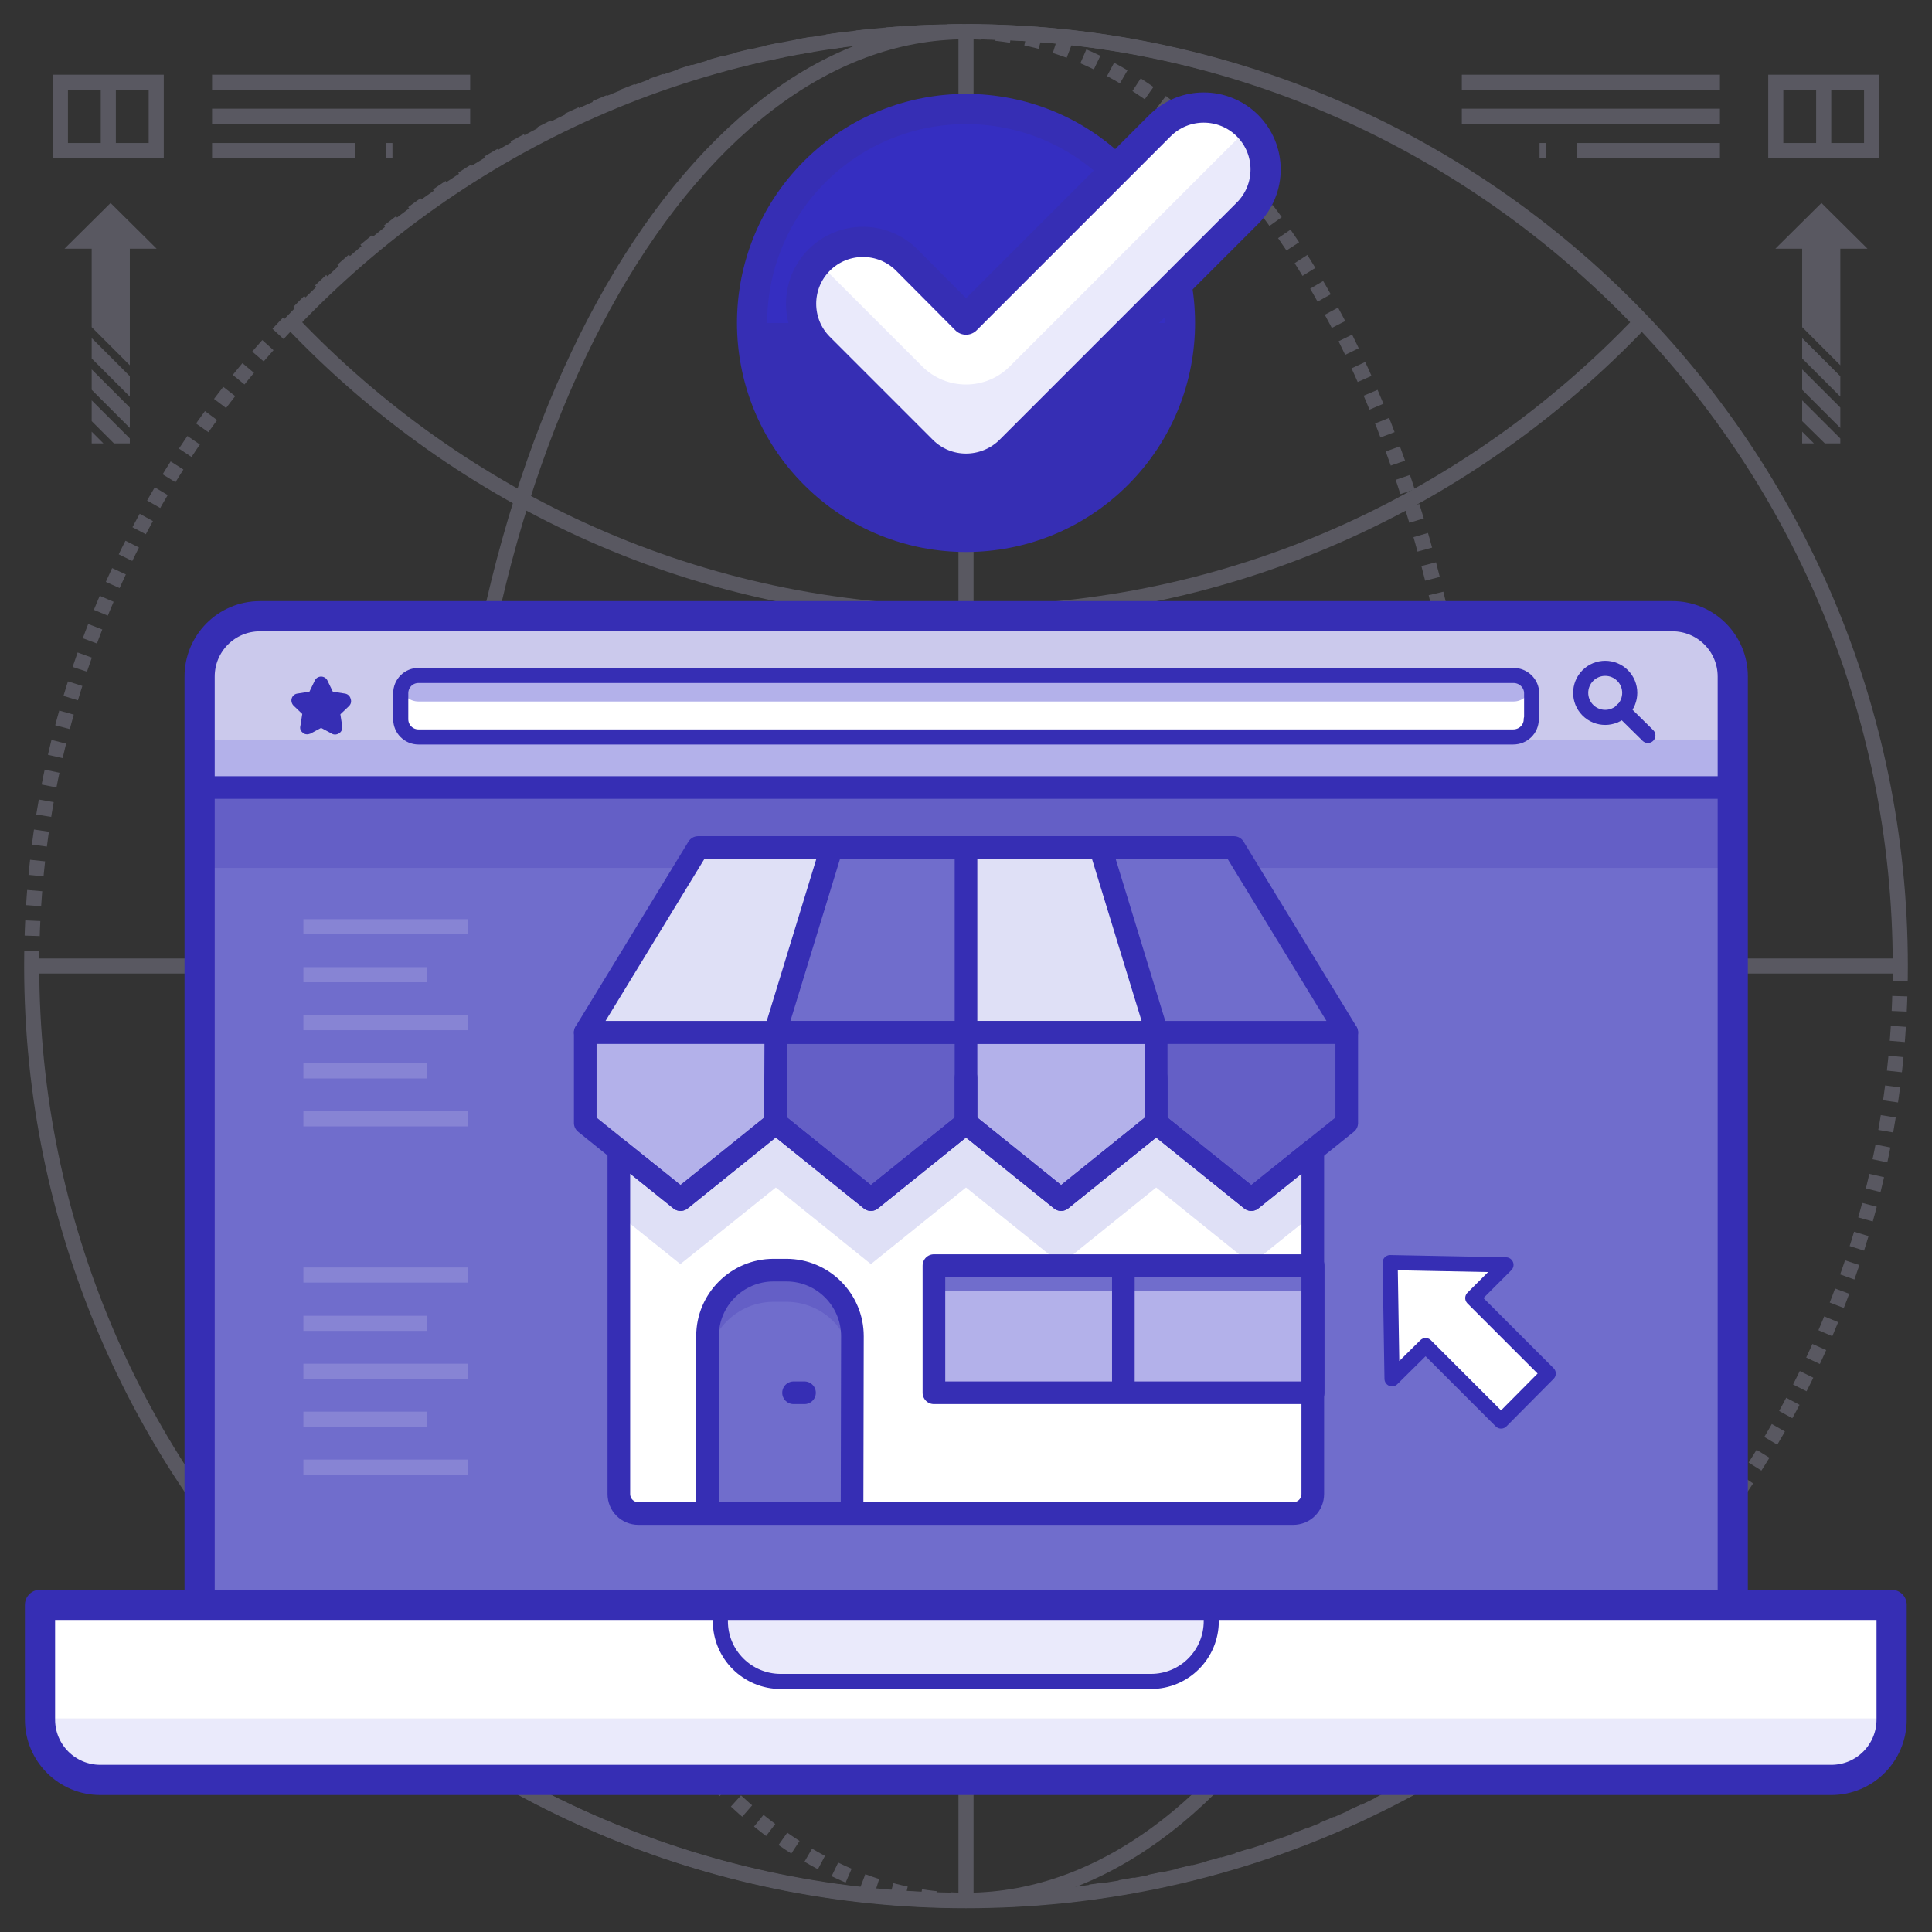 <svg version="1.1" id="Layer_1" xmlns="http://www.w3.org/2000/svg" x="0" y="0" viewBox="0 0 512 512" xml:space="preserve"><rect x="0" y="0" width="512" height="512" fill="#333333" stroke="none"/><style>.st0{opacity:.25}.st1,.st2{fill:none;stroke:#cbc9ec;stroke-width:4;stroke-miterlimit:10}.st2{stroke-dasharray:4,4}.st3{fill:#706dcc}.st4{fill:#645fc6}.st5{fill:#b3b1ea}.st6{fill:#cbc9ec}.st7{fill:none;stroke:#362eb4;stroke-width:6;stroke-linecap:round;stroke-linejoin:round;stroke-miterlimit:10}.st8{fill:#fff}.st9{fill:#eaeafb}.st10,.st11{fill:none;stroke:#362eb4;stroke-width:4;stroke-linecap:round;stroke-linejoin:round;stroke-miterlimit:10}.st11{stroke-width:8}.st12{fill:#362eb4}.st13{fill:#dfe0f6}</style><g class="st0" opacity=".25"><path class="st1" d="M256 503.6C119.3 503.6 8.4 392.7 8.4 256M256 8.4c136.8 0 247.6 110.9 247.6 247.6" fill="none" stroke="#cbc9ec" stroke-width="4" stroke-miterlimit="10"/><path class="st2" d="M503.6 256c0 136.7-110.8 247.6-247.6 247.6M8.4 256C8.4 119.3 119.3 8.4 256 8.4" fill="none" stroke="#cbc9ec" stroke-width="4" stroke-miterlimit="10" stroke-dasharray="4,4"/><path class="st1" d="M120.2 256C120.2 119.3 181 8.4 256 8.4M391.8 256c0 136.7-60.8 247.6-135.8 247.6" fill="none" stroke="#cbc9ec" stroke-width="4" stroke-miterlimit="10"/><path class="st2" d="M256 8.4c75 0 135.8 110.9 135.8 247.6" fill="none" stroke="#cbc9ec" stroke-width="4" stroke-miterlimit="10" stroke-dasharray="4,4"/><path class="st1" d="M256 8.4c-70.5 0-133.7 29.8-178.7 77 45 47.3 108.3 77.1 178.7 77.1 70.5 0 133.7-29.8 178.8-77.1-45.1-47.2-108.3-77-178.8-77zm0 349c-68.6 0-130.8 28-175.6 73.2 44.8 45 106.9 73.1 175.6 73.1 68.6 0 130.9-28 175.6-73.1-44.7-45.2-107-73.2-175.6-73.2zM8.4 256h495.2M256 8.4v495.2" fill="none" stroke="#cbc9ec" stroke-width="4" stroke-miterlimit="10"/><path class="st2" d="M256 503.6c-75 0-135.8-110.9-135.8-247.6" fill="none" stroke="#cbc9ec" stroke-width="4" stroke-miterlimit="10" stroke-dasharray="4,4"/></g><g class="st0" opacity=".25"><path class="st1" fill="none" stroke="#cbc9ec" stroke-width="4" stroke-miterlimit="10" d="M16 21.8h25.4v18.1H16zm40.2 0h68.4m-68.4 9h68.4m-68.4 9.1h38m8.1 0h1.7M28.7 21.8v18.1m441.9-18.1H496v18.1h-25.4zm-14.8 0h-68.4m68.4 9h-68.4m68.4 9.1h-38m-8.1 0H408m75.3-18.1v18.1"/></g><path class="st3" d="M459.2 425.3v-246c0-8.9-7.2-16-16-16H68.9c-8.9 0-16 7.2-16 16v246h406.3z" fill="#706DCC"/><path class="st4" fill="#645FC6" d="M52.8 208.7h405.1V230H52.8z"/><path class="st5" d="M443.1 163.2H68.9c-8.9 0-16 7.2-16 16v29.5h406.3v-29.5c0-8.8-7.2-16-16.1-16z" fill="#B3B1EA"/><path class="st6" d="M443.1 163.2H68.9c-8.9 0-16 7.2-16 16v17h406.3v-17c0-8.8-7.2-16-16.1-16z" fill="#CBC9EC"/><path class="st7" d="M443.1 163.2H68.9c-8.9 0-16 7.2-16 16v29.5h406.3v-29.5c0-8.8-7.2-16-16.1-16z" fill="none" stroke="#362eb4" stroke-width="6" stroke-linecap="round" stroke-linejoin="round" stroke-miterlimit="10"/><path class="st8" d="M10.6 425.3v30.4c0 8.9 7.2 16 16 16h458.7c8.9 0 16-7.2 16-16v-30.4H10.6z" fill="#fff"/><path class="st9" d="M190.9 426.4v3.2c0 8.9 7.2 16 16 16H305c8.9 0 16-7.2 16-16v-3.2H190.9z" fill="#EAEAFB"/><path class="st10" d="M190.9 426.4v3.2c0 8.9 7.2 16 16 16H305c8.9 0 16-7.2 16-16v-3.2H190.9z" fill="none" stroke="#362eb4" stroke-width="4" stroke-linecap="round" stroke-linejoin="round" stroke-miterlimit="10"/><path class="st9" d="M10.6 455.6c0 8.9 7.2 16 16 16h458.7c8.9 0 16-7.2 16-16v-.2H10.6v.2z" fill="#EAEAFB"/><path class="st11" d="M10.6 425.3v30.4c0 8.9 7.2 16 16 16h458.7c8.9 0 16-7.2 16-16v-30.4H10.6zm448.6 0v-246c0-8.9-7.2-16-16-16H68.9c-8.9 0-16 7.2-16 16v246h406.3z" fill="none" stroke="#362eb4" stroke-width="8" stroke-linecap="round" stroke-linejoin="round" stroke-miterlimit="10"/><path class="st8" d="M405.8 190.6c0 2.6-2.1 4.7-4.8 4.7H110.9c-2.6 0-4.7-2.1-4.7-4.7v-6.9c0-2.6 2.1-4.7 4.7-4.7h290.2c2.6 0 4.8 2.1 4.8 4.7v6.9h-.1z" fill="#fff"/><path class="st5" d="M110.9 178.9c-2.2 0-4 1.5-4.6 3.5.5 2 2.4 3.5 4.6 3.5h290.2c2.2 0 4-1.5 4.6-3.5-.5-2-2.4-3.5-4.6-3.5H110.9z" fill="#B3B1EA"/><path class="st10" d="M405.8 190.6c0 2.6-2.1 4.7-4.8 4.7H110.9c-2.6 0-4.7-2.1-4.7-4.7v-6.9c0-2.6 2.1-4.7 4.7-4.7h290.2c2.6 0 4.8 2.1 4.8 4.7v6.9h-.1z" fill="none" stroke="#362eb4" stroke-width="4" stroke-linecap="round" stroke-linejoin="round" stroke-miterlimit="10"/><ellipse transform="rotate(-45.001 425.413 183.611)" class="st10" cx="425.4" cy="183.6" rx="6.5" ry="6.5" fill="none" stroke="#362eb4" stroke-width="4" stroke-linecap="round" stroke-linejoin="round" stroke-miterlimit="10"/><path class="st10" fill="none" stroke="#362eb4" stroke-width="4" stroke-linecap="round" stroke-linejoin="round" stroke-miterlimit="10" d="M436.7 194.9l-6.8-6.7"/><path class="st12" d="M92.5 187.1l-2.3 2.2.5 3.2c.1.7-.2 1.4-.8 1.8-.6.4-1.4.5-2 .1l-2.8-1.5-2.8 1.5c-.3.1-.6.2-.9.2-.4 0-.8-.1-1.1-.4-.6-.4-.9-1.1-.7-1.8l.5-3.2-2.3-2.2c-.5-.5-.7-1.3-.5-1.9.2-.7.8-1.2 1.5-1.3l3.2-.5 1.4-2.9c.3-.7 1-1.1 1.7-1.1s1.4.4 1.7 1.1l1.4 2.9 3.2.5c.7.1 1.3.6 1.5 1.3.3.8.1 1.5-.4 2z" fill="#362EB4"/><path class="st5" fill="#B3B1EA" d="M155.1 297.6l25.2 20.3 25.2-20.3.1-24h-50.5z"/><path class="st4" fill="#645FC6" d="M205.6 297.6l25.2 20.3 25.2-20.3v-24h-50.4z"/><path class="st5" fill="#B3B1EA" d="M256 297.6l25.2 20.3 25.2-20.3v-24H256z"/><path class="st4" fill="#645FC6" d="M306.4 297.6l25.2 20.3 25.3-20.3v-24h-50.5z"/><path class="st13" d="M331.6 317.9l-25.2-20.3v-12 12l-25.2 20.3-25.2-20.3v-12 12l-25.2 20.3-25.2-20.3v-12 12l-25.2 20.3-16.4-13.1v91.1c0 2.9 2.3 5.2 5.2 5.2h173.5c2.9 0 5.2-2.3 5.2-5.2v-91.1l-16.3 13.1z" fill="#DFE0F6"/><path class="st8" d="M306.4 314.7v-12 12L281.2 335 256 314.7v-12 12L230.8 335l-25.2-20.3v-12 12L180.3 335 164 321.9v73.9c0 2.9 2.3 5.2 5.2 5.2h173.5c2.9 0 5.2-2.3 5.2-5.2v-73.9L331.6 335l-25.2-20.3z" fill="#fff"/><path class="st5" fill="#B3B1EA" d="M356.9 273.6H155.1l29.9-49h142z"/><path class="st5" fill="#B3B1EA" d="M306.6 273.6H205.4l15-49h71.2z"/><path class="st3" fill="#706DCC" d="M256 273.6h-50.6l15-49h34z"/><path class="st13" fill="#DFE0F6" d="M207.1 273.6h-52l30.3-49h34zm99 0H256v-49h36.1z"/><path class="st3" fill="#706DCC" d="M356.9 273.6h-50.5l-13.8-49h34z"/><path class="st4" d="M225.9 354.1c0-9.6-7.8-17.5-17.5-17.5H205c-9.6 0-17.5 7.8-17.5 17.5V401h38.3l.1-46.9z" fill="#645FC6"/><path class="st3" d="M208.4 345H205c-9.6 0-17.5 7.8-17.5 17.5V401h38.3v-38.6c.1-9.6-7.7-17.4-17.4-17.4zm39.1-9.6H348v33.7H247.5z" fill="#706DCC"/><path class="st5" fill="#B3B1EA" d="M247.5 342.1H348v27.1H247.5z"/><path class="st7" fill="none" stroke="#362eb4" stroke-width="6" stroke-linecap="round" stroke-linejoin="round" stroke-miterlimit="10" d="M155.1 297.6l25.2 20.3 25.2-20.3.1-24h-50.5zm50.5 0l25.2 20.3 25.2-20.3v-24h-50.4zm50.4 0l25.2 20.3 25.2-20.3v-24H256zm50.4 0l25.2 20.3 25.3-20.3v-24h-50.5z"/><path class="st7" d="M331.6 317.9l-25.2-20.3v-12h0v12l-25.2 20.3-25.2-20.3v-12h0v12l-25.2 20.3-25.2-20.3v-12h0v12l-25.2 20.3-16.4-13.1v91.1c0 2.9 2.3 5.2 5.2 5.2h173.5c2.9 0 5.2-2.3 5.2-5.2v-91.1l-16.3 13.1zm25.3-44.3H155.1l29.9-49h142z" fill="none" stroke="#362eb4" stroke-width="6" stroke-linecap="round" stroke-linejoin="round" stroke-miterlimit="10"/><path class="st7" fill="none" stroke="#362eb4" stroke-width="6" stroke-linecap="round" stroke-linejoin="round" stroke-miterlimit="10" d="M306.6 273.6H205.4l15-49h71.2zm-50.6-49v49m-30.1 80.5c0-9.6-7.8-17.5-17.5-17.5H205c-9.6 0-17.5 7.8-17.5 17.5V401h38.3l.1-46.9h0zm21.6-18.7H348v33.7H247.5zm50.2 0v33.7m-87.4 0h2.9"/><circle class="st12" cx="256" cy="85.6" r="56.7" fill="#362EB4"/><path d="M199.3 85.6c0-31.3 25.4-56.7 56.7-56.7s56.7 25.4 56.7 56.7" fill="#352ec1"/><ellipse transform="rotate(-45.001 255.982 85.584)" class="st11" cx="256" cy="85.6" rx="56.7" ry="56.7" fill="none" stroke="#362eb4" stroke-width="8" stroke-linecap="round" stroke-linejoin="round" stroke-miterlimit="10"/><path class="st9" d="M256 124.2c-4.2 0-8.4-1.6-11.6-4.8l-27.3-27.3c-6.4-6.4-6.4-16.8 0-23.2 6.4-6.4 16.8-6.4 23.2 0L256 84.7l51.4-51.4c6.4-6.4 16.8-6.4 23.2 0 6.4 6.4 6.4 16.8 0 23.2l-63 63c-3.2 3.1-7.4 4.7-11.6 4.7z" fill="#EAEAFB"/><path class="st8" d="M307.4 33.3L256 84.7 240.3 69c-6.4-6.4-16.8-6.4-23.2 0l-.4.4.4.4 27.3 27.3c3.2 3.2 7.4 4.8 11.6 4.8 4.2 0 8.4-1.6 11.6-4.8l63-63c.1-.1.3-.3.4-.5l-.4-.4c-6.4-6.3-16.8-6.3-23.2.1z" fill="#fff"/><path class="st11" d="M256 124.2c-4.2 0-8.4-1.6-11.6-4.8l-27.3-27.3c-6.4-6.4-6.4-16.8 0-23.2 6.4-6.4 16.8-6.4 23.2 0L256 84.7l51.4-51.4c6.4-6.4 16.8-6.4 23.2 0 6.4 6.4 6.4 16.8 0 23.2l-63 63c-3.2 3.1-7.4 4.7-11.6 4.7z" fill="none" stroke="#362eb4" stroke-width="8" stroke-linecap="round" stroke-linejoin="round" stroke-miterlimit="10"/><g class="st0" opacity=".25"><path class="st6" fill="#CBC9EC" d="M34.4 117.5h-4.2l-5.9-5.9v-5.5l10.1 10.1zm-7 0h-3.1v-3.1zm7-4.1l-10.1-10.1v-5.4L34.4 108zm0-16.6L24.3 86.7V65.9h-7.2l12.2-12.1 12.2 12.1h-7.1zm0 8.3L24.3 95v-5.4l10.1 10.1zm453.3 12.4h-4.1l-6-5.9v-5.5l10.1 10.1zm-7 0h-3.1v-3.1zm7-4.1l-10.1-10.1v-5.4l10.1 10.1zm0-16.6l-10.1-10.1V65.9h-7.1l12.2-12.1 12.2 12.1h-7.2zm0 8.3L477.6 95v-5.4l10.1 10.1z"/></g><path class="st8" fill="#fff" d="M399.1 335.2l-30.7-.6.5 30.8 8.9-8.8 20 20 12.5-12.6-20-20z"/><path class="st10" fill="none" stroke="#362eb4" stroke-width="4" stroke-linecap="round" stroke-linejoin="round" stroke-miterlimit="10" d="M399.1 335.2l-30.7-.6.5 30.8 8.9-8.8 20 20 12.5-12.6-20-20z"/><g class="st0" opacity=".25"><path class="st1" fill="none" stroke="#cbc9ec" stroke-width="4" stroke-miterlimit="10" d="M80.4 245.6h43.7m-43.7 12.7h32.8M80.4 271h43.7m-43.7 12.8h32.8m-32.8 12.7h43.7m-43.7 41.4h43.7m-43.7 12.8h32.8m-32.8 12.7h43.7m-43.7 12.7h32.8m-32.8 12.7h43.7"/></g></svg>